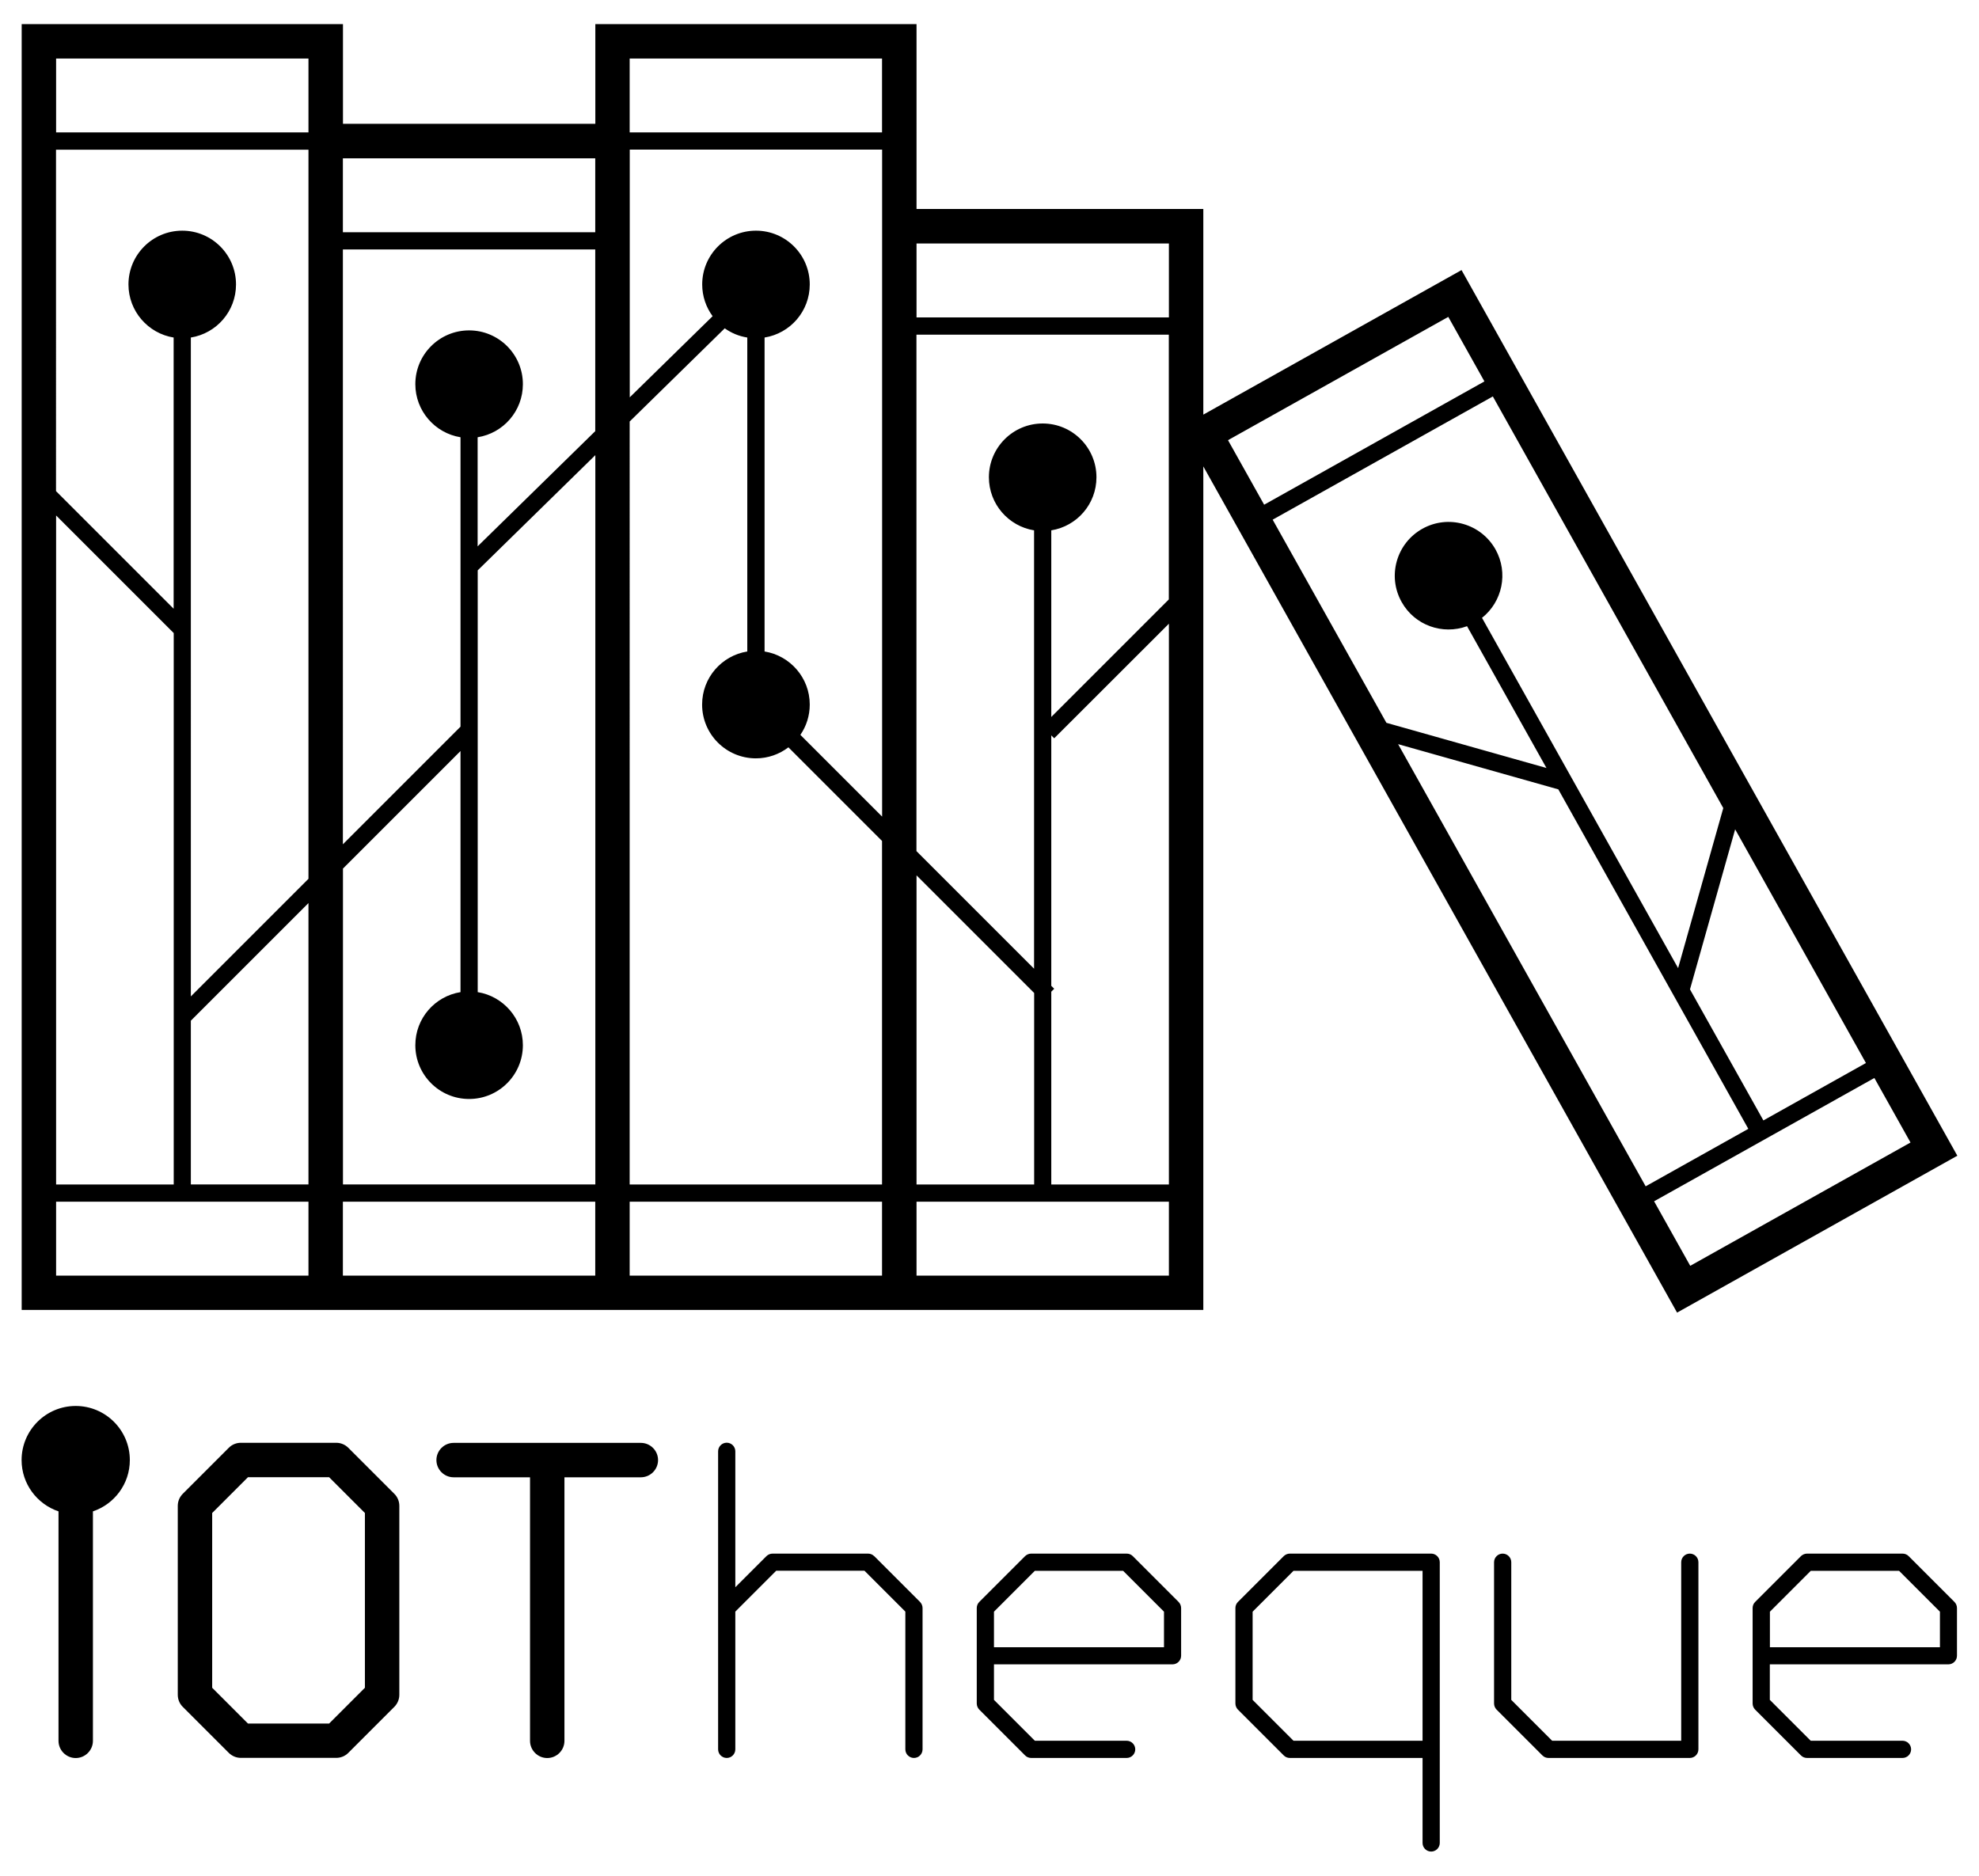 <?xml version="1.0" encoding="UTF-8"?>
<svg id="Calque_1" data-name="Calque 1" xmlns="http://www.w3.org/2000/svg" viewBox="0 0 230 218">
  <path d="M227.48,134.32l-57.62-102.93-30.01,16.8v-23.9h-33.33V2.8h-37.33v11.59h-29.33V2.8H2.52v149.45h137.33V54.21l55.06,98.35,32.58-18.24ZM168.32,36.83l4.2,7.5-25.6,14.33-4.2-7.5,25.6-14.33ZM173.5,46.08l26.78,47.84-5.25,18.6-22.79-40.71c2.36-1.87,3.09-5.23,1.57-7.95-1.69-3.01-5.5-4.09-8.51-2.4-3.01,1.69-4.09,5.5-2.4,8.51,1.52,2.72,4.76,3.85,7.6,2.81l9.23,16.48-18.6-5.25-13.22-23.61,25.6-14.33ZM204.94,130.22l-8.53-15.23,5.25-18.6,15.2,27.16-11.93,6.68ZM181.1,91.73l22.09,39.47-11.93,6.68-28.77-51.39,18.6,5.25ZM217.84,125.29l4.2,7.5-25.6,14.33-4.2-7.5,25.6-14.33ZM73.18,6.8h29.33v8.59h-29.33V6.8ZM55.52,50.82c2.98-.48,5.25-3.05,5.25-6.17,0-3.45-2.8-6.25-6.25-6.25s-6.25,2.8-6.25,6.25c0,3.11,2.28,5.69,5.25,6.17v33.64l-13.67,13.67V28.99h29.33v21.12l-13.67,13.39v-12.68ZM69.18,26.99h-29.33v-8.59h29.33v8.59ZM6.52,6.8h29.33v8.59H6.52V6.8ZM35.85,17.4v84.74l-13.67,13.67V39.23c2.98-.48,5.25-3.05,5.25-6.17,0-3.45-2.8-6.25-6.25-6.25s-6.25,2.8-6.25,6.25c0,3.11,2.28,5.69,5.25,6.17v31.52l-13.67-13.67V17.4h29.33ZM6.52,59.91l13.67,13.67v64.09H6.52V59.91ZM22.18,118.63l13.67-13.67v32.7h-13.67v-19.04ZM39.85,100.96l13.67-13.67v28.02c-2.98.48-5.25,3.05-5.25,6.17,0,3.45,2.8,6.25,6.25,6.25s6.25-2.8,6.25-6.25c0-3.11-2.28-5.69-5.25-6.17v-49.02l13.67-13.39v84.76h-29.33v-36.7ZM73.18,48.99l11.05-10.83c.76.54,1.65.92,2.62,1.07v36.49c-2.98.48-5.25,3.05-5.25,6.17,0,3.45,2.8,6.25,6.25,6.25,1.42,0,2.73-.48,3.78-1.28l10.88,10.88v39.93h-29.33V48.99ZM106.52,101.74l13.67,13.67v22.26h-13.67v-35.93ZM122.18,115.26l.34-.34-.34-.34v-29.11l.34.34,13.33-13.32v65.18h-13.67v-22.41ZM135.85,69.66l-13.67,13.67v-21.69c2.98-.48,5.25-3.05,5.25-6.17,0-3.45-2.8-6.25-6.25-6.25s-6.25,2.8-6.25,6.25c0,3.11,2.28,5.69,5.25,6.17v50.95l-13.67-13.67v-60.02h29.33v30.77ZM135.85,36.89h-29.33v-8.59h29.33v8.59ZM102.52,94.91l-9.5-9.5c.69-1,1.09-2.22,1.09-3.52,0-3.11-2.28-5.69-5.25-6.17v-36.49c2.98-.48,5.25-3.05,5.25-6.17,0-3.45-2.8-6.25-6.25-6.25s-6.25,2.8-6.25,6.25c0,1.38.45,2.65,1.21,3.69l-9.63,9.43v-28.79h29.33v77.51ZM6.52,148.26v-8.59h29.33v8.59H6.52ZM39.85,148.26v-8.59h29.33v8.59h-29.33ZM73.18,148.26v-8.59h29.33v8.59h-29.33ZM106.52,148.26v-8.59h29.33v8.59h-29.33Z"/>
  <g>
    <path d="M8.8,163.41c-3.47,0-6.29,2.82-6.29,6.29,0,2.77,1.8,5.12,4.29,5.96v26.67c0,1.1.9,2,2,2s2-.9,2-2v-26.67c2.49-.84,4.29-3.19,4.29-5.96,0-3.47-2.82-6.29-6.29-6.29Z"/>
    <path d="M196.39,180.57c-.55,0-1,.45-1,1v20.75h-15l-4.75-4.75v-16c0-.55-.45-1-1-1s-1,.45-1,1v16.42c0,.27.11.52.29.71l5.33,5.33c.19.19.44.29.71.29h16.42c.55,0,1-.45,1-1v-21.75c0-.55-.45-1-1-1Z"/>
    <path d="M227.15,186.19l-5.33-5.33c-.19-.19-.44-.29-.71-.29h-11.09c-.27,0-.52.11-.71.29l-5.33,5.33c-.19.19-.29.44-.29.71v11.09c0,.27.11.52.29.71l5.33,5.33c.19.19.44.29.71.29h11.09c.55,0,1-.45,1-1s-.45-1-1-1h-10.67l-4.75-4.75v-4.13h20.75c.55,0,1-.45,1-1v-5.54c0-.27-.11-.52-.29-.71ZM225.45,191.45h-19.75v-4.13l4.75-4.75h10.26l4.75,4.75v4.13Z"/>
    <path d="M131.65,180.86c-.19-.19-.44-.29-.71-.29h-11.09c-.27,0-.52.11-.71.29l-5.33,5.33c-.19.19-.29.44-.29.71v11.09c0,.27.11.52.29.71l5.33,5.33c.19.19.44.29.71.29h11.09c.55,0,1-.45,1-1s-.45-1-1-1h-10.67l-4.75-4.75v-4.13h20.75c.55,0,1-.45,1-1v-5.54c0-.27-.11-.52-.29-.71l-5.33-5.33ZM135.27,191.45h-19.75v-4.13l4.75-4.75h10.26l4.75,4.75v4.13Z"/>
    <path d="M40.49,168.28c-.38-.38-.88-.59-1.41-.59h-11.09c-.53,0-1.04.21-1.41.59l-5.33,5.33c-.38.38-.59.88-.59,1.41v21.96c0,.53.21,1.04.59,1.41l5.33,5.33c.38.38.88.59,1.41.59h11.09c.53,0,1.04-.21,1.41-.59l5.33-5.33c.38-.38.59-.88.59-1.41v-21.96c0-.53-.21-1.04-.59-1.41l-5.33-5.33ZM42.41,196.16l-4.16,4.16h-9.43l-4.16-4.16v-20.31l4.16-4.16h9.43l4.16,4.16v20.31Z"/>
    <path d="M166.33,180.57h-16.42c-.27,0-.52.11-.71.29l-5.33,5.33c-.19.19-.29.44-.29.71v11.09c0,.27.11.52.29.71l5.33,5.33c.19.19.44.29.71.29h15.42v9.88c0,.55.45,1,1,1s1-.45,1-1v-32.63c0-.55-.45-1-1-1ZM145.58,197.58v-10.26l4.75-4.75h15v19.75h-15l-4.75-4.75Z"/>
    <path d="M101.59,180.86c-.19-.19-.44-.29-.71-.29h-11.09c-.27,0-.52.11-.71.29l-3.62,3.62v-15.8c0-.55-.45-1-1-1s-1,.45-1,1v34.64c0,.55.45,1,1,1s1-.45,1-1v-16.01l4.75-4.75h10.26l4.75,4.75v16.01c0,.55.45,1,1,1s1-.45,1-1v-16.42c0-.27-.11-.52-.29-.71l-5.33-5.33Z"/>
    <path d="M74.47,167.7h-21.75c-1.1,0-2,.9-2,2s.9,2,2,2h8.88v30.63c0,1.1.9,2,2,2s2-.9,2-2v-30.63h8.88c1.1,0,2-.9,2-2s-.9-2-2-2Z"/>
  </g>
</svg>